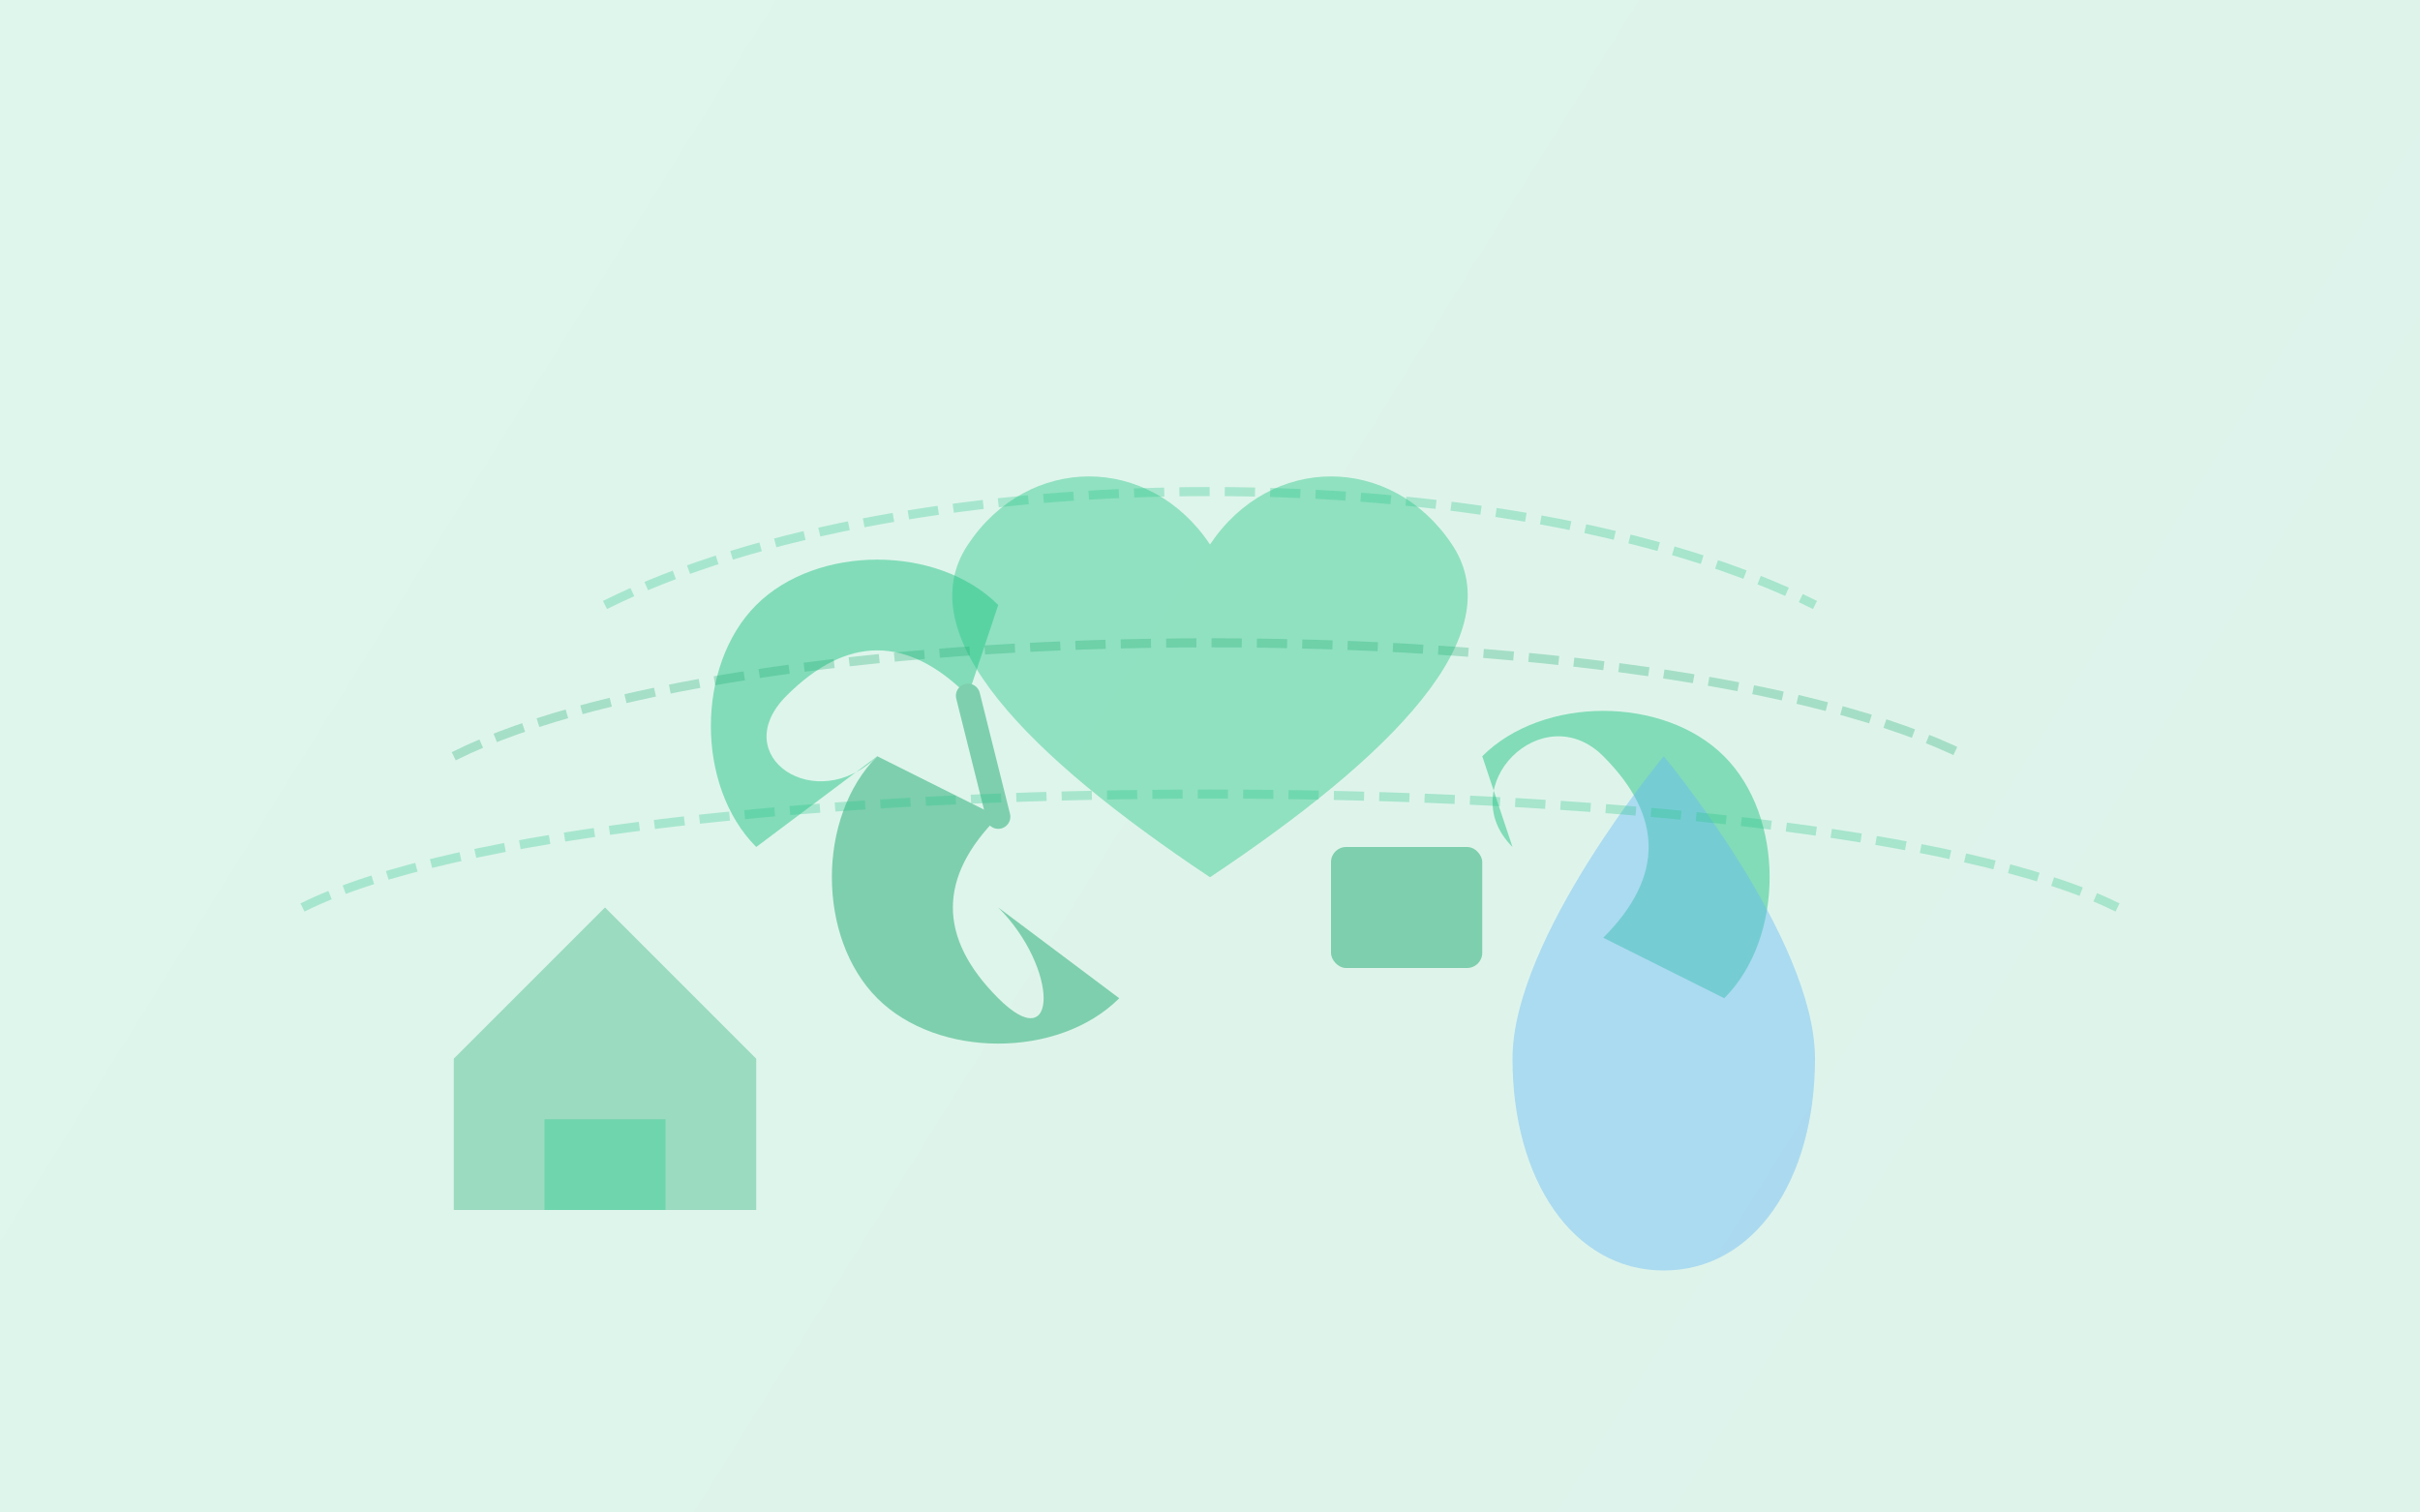 <svg width="800" height="500" viewBox="0 0 800 500" fill="none" xmlns="http://www.w3.org/2000/svg">
  <!-- Fundo com gradiente suave -->
  <rect width="800" height="500" fill="url(#paint0_linear)" opacity="0.15"/>
  
  <!-- Silhuetas de pessoas ajudando umas às outras -->
  <g opacity="0.5">
    <!-- Pessoa 1 (ajudando) -->
    <path d="M250 280 C230 260 230 220 250 200 C270 180 310 180 330 200 L320 230 C300 210 280 210 260 230 C240 250 270 270 290 250 L250 280Z" fill="#26c485"/>
    
    <!-- Pessoa 2 (sendo ajudada) -->
    <path d="M370 330 C350 350 310 350 290 330 C270 310 270 270 290 250 L330 270 C310 290 310 310 330 330 C350 350 350 320 330 300 L370 330Z" fill="#1eaa70"/>
    
    <!-- Mãos estendidas entre as pessoas -->
    <path d="M320 230 L330 270" stroke="#1eaa70" stroke-width="8" stroke-linecap="round"/>
    
    <!-- Pessoa 3 (carregando ajuda) -->
    <path d="M490 250 C510 230 550 230 570 250 C590 270 590 310 570 330 L530 310 C550 290 550 270 530 250 C510 230 480 260 500 280 L490 250Z" fill="#26c485"/>
    
    <!-- Caixa de suprimentos -->
    <rect x="440" y="280" width="50" height="40" rx="5" fill="#1eaa70"/>
  </g>
  
  <!-- Elementos símbólicos -->
  <g opacity="0.7">
    <!-- Coração (símbolo de compaixão) -->
    <path d="M400 180 C420 150 460 150 480 180 C500 210 460 250 400 290 C340 250 300 210 320 180 C340 150 380 150 400 180Z" fill="#26c485" opacity="0.6"/>
    
    <!-- Casa (abrigo) -->
    <path d="M150 350 L200 300 L250 350 L250 400 L150 400 L150 350Z" fill="#1eaa70" opacity="0.5"/>
    <rect x="180" y="370" width="40" height="30" fill="#26c485" opacity="0.7"/>
    
    <!-- Gota d'água (necessidade básica) -->
    <path d="M600 350 C600 390 580 420 550 420 C520 420 500 390 500 350 C500 310 550 250 550 250 C550 250 600 310 600 350Z" fill="#64b5f6" opacity="0.6"/>
  </g>
  
  <!-- Linhas conectoras (comunidade) -->
  <g opacity="0.3">
    <path d="M200 200 C300 150 500 150 600 200" stroke="#26c485" stroke-width="3" stroke-dasharray="10 5"/>
    <path d="M150 250 C250 200 550 200 650 250" stroke="#1eaa70" stroke-width="3" stroke-dasharray="10 5"/>
    <path d="M100 300 C200 250 600 250 700 300" stroke="#26c485" stroke-width="3" stroke-dasharray="10 5"/>
  </g>
  
  <!-- Definições de gradientes -->
  <defs>
    <linearGradient id="paint0_linear" x1="0" y1="0" x2="800" y2="500" gradientUnits="userSpaceOnUse">
      <stop stop-color="#26c485"/>
      <stop offset="1" stop-color="#1eaa70"/>
    </linearGradient>
  </defs>
</svg>
